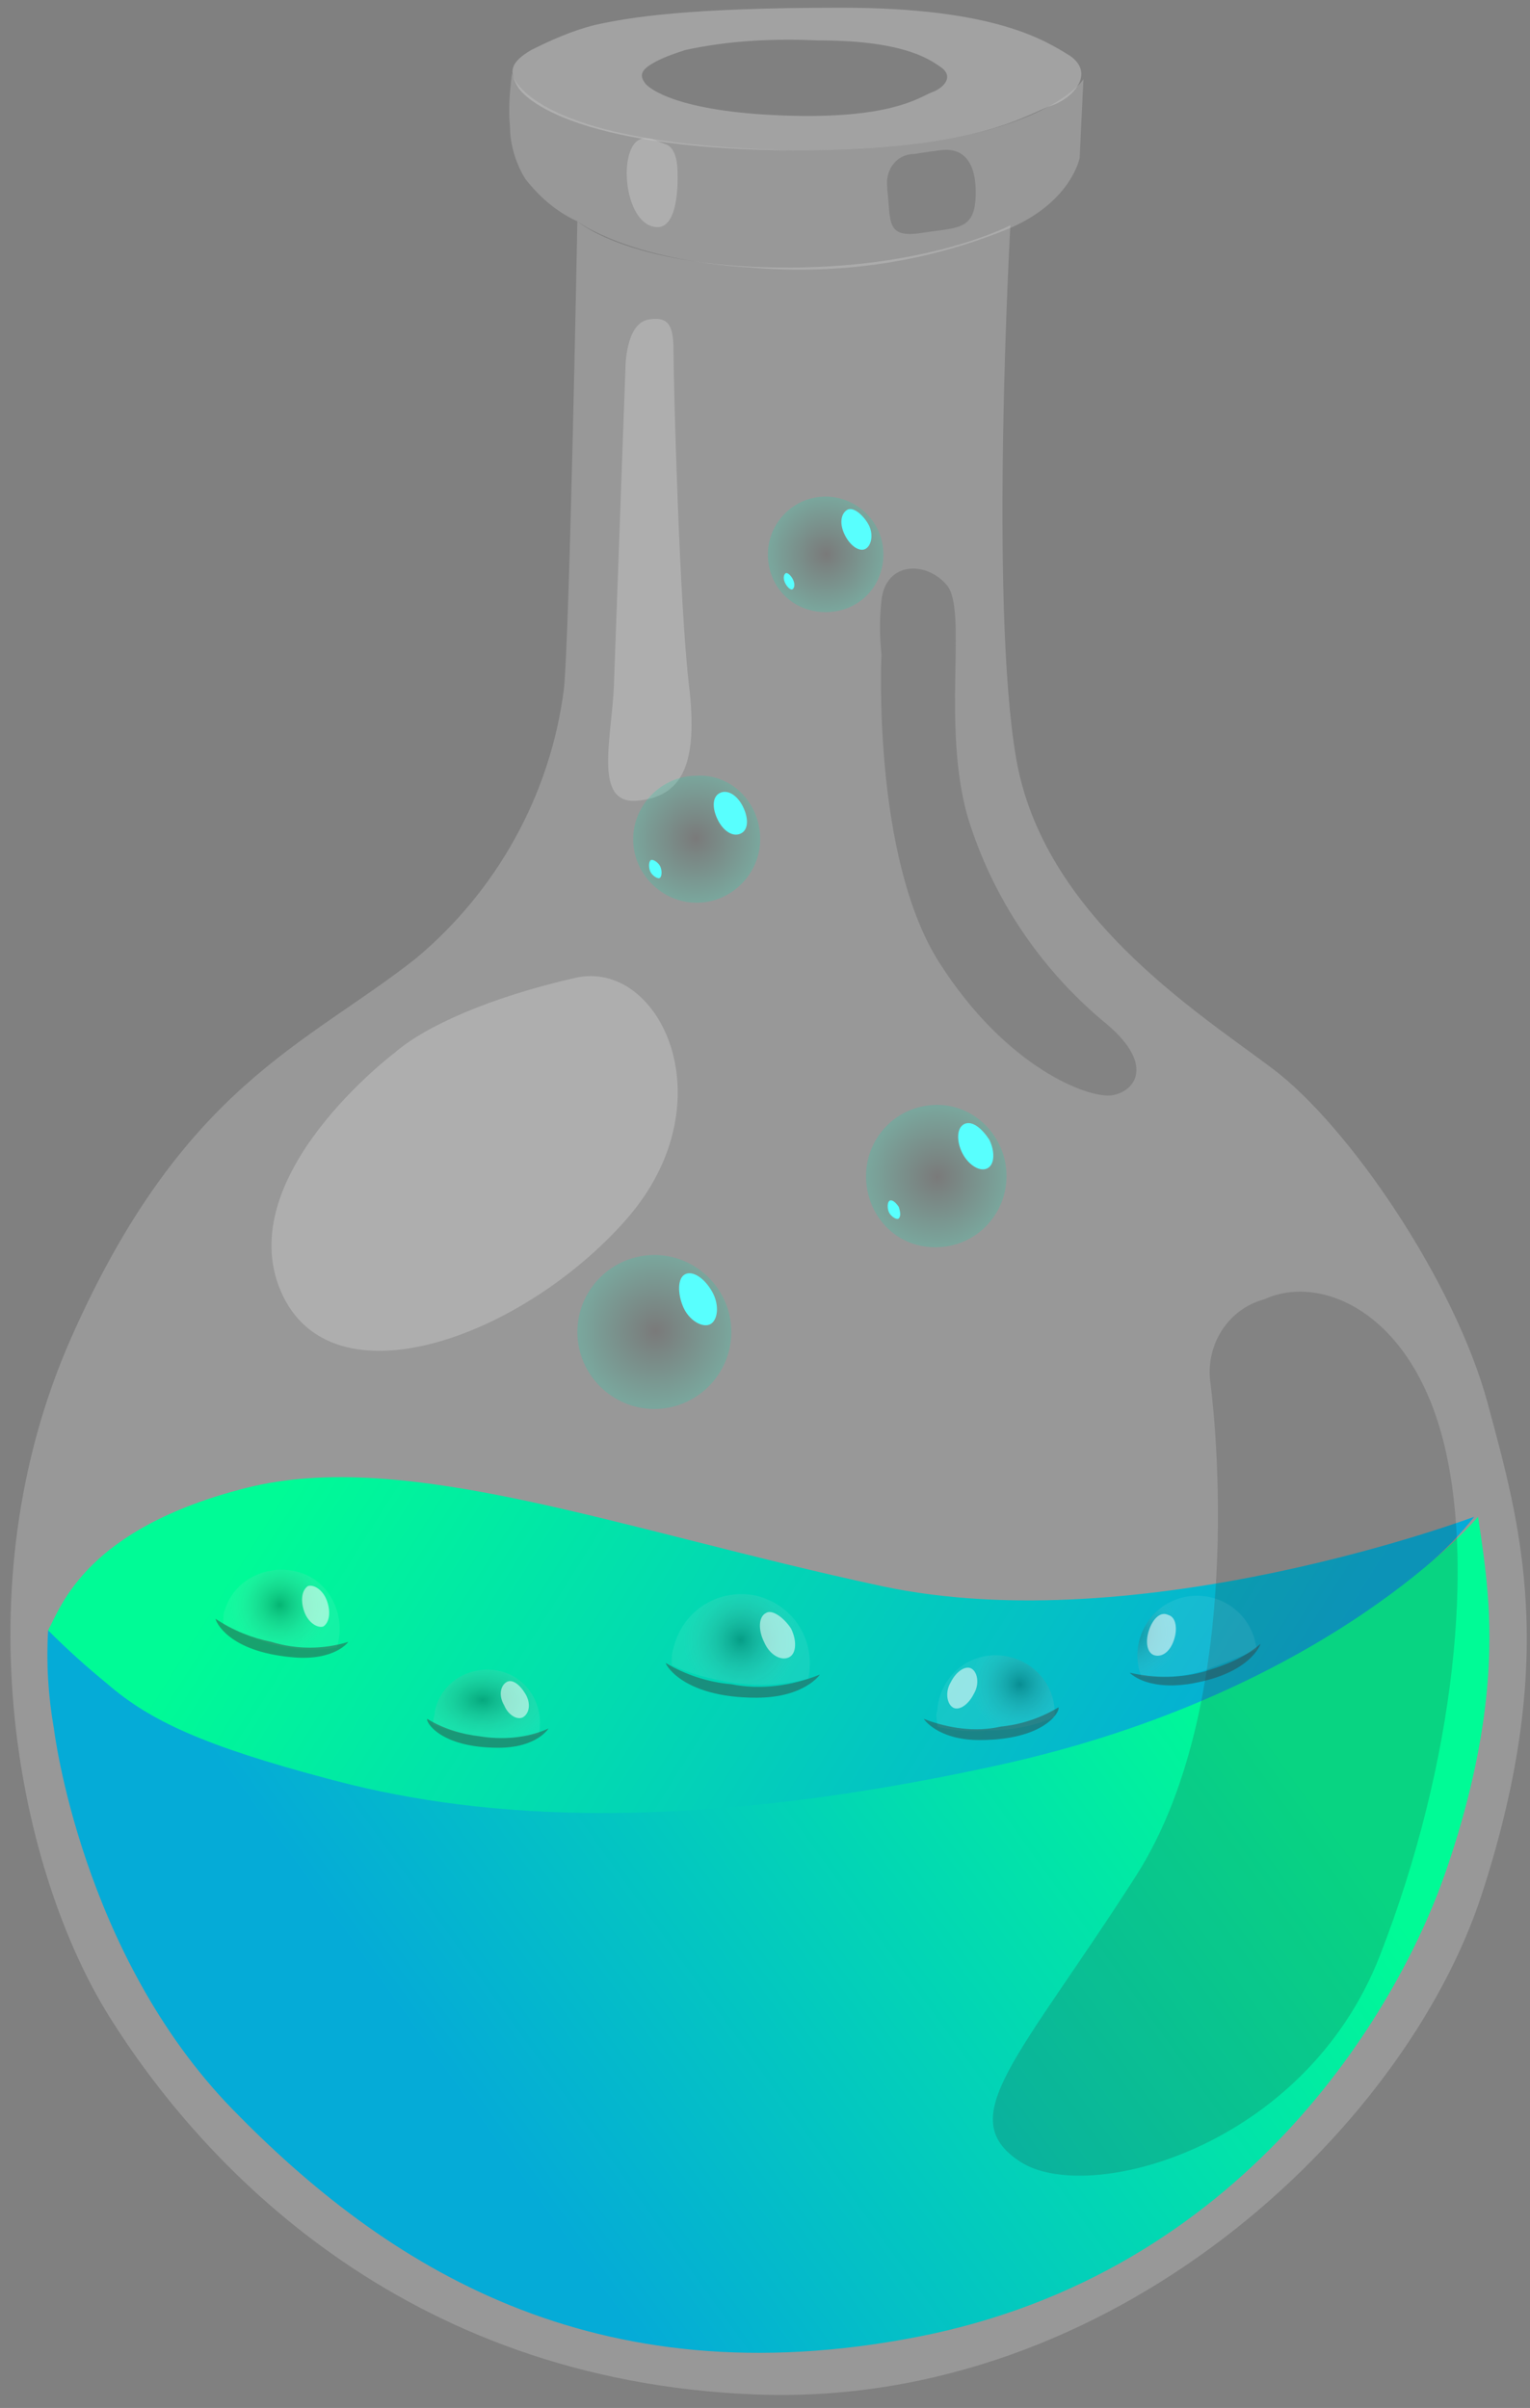 <?xml version="1.0" encoding="utf-8"?>
<!-- Generator: Adobe Illustrator 25.4.1, SVG Export Plug-In . SVG Version: 6.00 Build 0)  -->
<svg version="1.1" id="Group_153" xmlns="http://www.w3.org/2000/svg" xmlns:xlink="http://www.w3.org/1999/xlink" x="0px" y="0px"
	 viewBox="0 0 79.5 125.1" style="enable-background:new 0 0 79.5 125.1;" xml:space="preserve">
<rect x="0" y="0" width="79.5" height="125.1" fill="#808080" stroke="none"/>
<style type="text/css">
	.st0{opacity:0.19;fill:#FFFFFF;enable-background:new    ;}
	.st1{fill:url(#Path_455_00000154397045566890027200000008009201608249703851_);}
	.st2{fill:url(#Path_456_00000086661668527340812610000007519533147075047042_);}
	.st3{opacity:0.23;fill:#F9F9F9;enable-background:new    ;}
	.st4{opacity:0.19;fill:#2D2D2D;enable-background:new    ;}
	.st5{opacity:0.44;fill:#CCCCCC;enable-background:new    ;}
	.st6{opacity:0.2;fill:url(#Path_473_00000150073183317390458610000008303229297118288815_);enable-background:new    ;}
	.st7{fill:#58FFFE;}
	.st8{opacity:0.2;fill:url(#Path_476_00000183246163920068262650000007210756547664376996_);enable-background:new    ;}
	.st9{opacity:0.2;fill:url(#Path_479_00000180363274487737944190000001164790786828761739_);enable-background:new    ;}
	.st10{opacity:0.2;fill:url(#Path_482_00000096058913435558954230000004881712861696253102_);enable-background:new    ;}
	.st11{opacity:0.69;fill:url(#Path_486_00000108294130204552725050000000576510715160728996_);enable-background:new    ;}
	.st12{opacity:0.69;fill:url(#Path_489_00000052062253840282638370000004458673285974867618_);enable-background:new    ;}
	.st13{opacity:0.69;fill:url(#Path_492_00000090280155804315789340000005559626212889163189_);enable-background:new    ;}
	.st14{opacity:0.69;fill:url(#Path_495_00000162338270710716177000000004302523429035584156_);enable-background:new    ;}
	.st15{opacity:0.69;fill:url(#Path_498_00000105392514070444204890000009823206621801201287_);enable-background:new    ;}
	.st16{opacity:0.54;fill:#FFFFFF;enable-background:new    ;}
	.st17{opacity:0.44;fill:#383838;enable-background:new    ;}
</style>
<g>
	<g id="Group_113" transform="translate(0)">
		<path id="Path_453" class="st0" d="M30,11.5c0,0-0.4,21.5-0.7,24.3c-0.7,5.5-3.5,10.5-7.7,14c-5.7,4.5-12.1,6.6-17.9,19.7
			S1,97.3,5.7,104.8s15.1,18.9,33.6,19.6S73,110.7,77,98.4s2-19.2,0.3-25.5s-7.2-14.4-11.2-17.4s-11.9-8-13.3-16.1
			s-0.3-27.7-0.3-27.7s-4.3,2.3-12.1,2.2S30,11.5,30,11.5z"/>
		<path id="Path_454" class="st0" d="M26.6,3.8c0,0,0.6,3.7,14.4,4C53.6,8,56.3,4.2,56.3,4.1s-0.2,4.1-0.2,4.1s-0.4,2.2-3.5,3.6
			c-4.3,1.8-8.9,2.5-13.6,2.1c-6.4-0.4-9-2.4-9-2.4c-1.1-0.5-2-1.3-2.7-2.2c-0.5-0.8-0.8-1.8-0.8-2.7C26.4,5.6,26.5,4.7,26.6,3.8z"
			/>
		
			<linearGradient id="Path_455_00000068654626076299144240000004063561367912695723_" gradientUnits="userSpaceOnUse" x1="-465.316" y1="433.67" x2="-466.105" y2="433.788" gradientTransform="matrix(74.164 0 0 -17.637 34578.246 7735.611)">
			<stop  offset="4.000000e-03" style="stop-color:#05ABD7"/>
			<stop  offset="1" style="stop-color:#00FB96"/>
		</linearGradient>
		<path id="Path_455" style="fill:url(#Path_455_00000068654626076299144240000004063561367912695723_);" d="M2.5,84.7
			c0,0,5.5,9,27.7,9.7s38.3-8.6,41.1-10.7c1.9-1.5,3.9-3.1,5.3-4.9c0,0-17.3,6.5-30.8,3.6s-24.7-7.2-33-5.1S3.2,83.4,2.5,84.7z"/>
		
			<linearGradient id="Path_456_00000039113024013896199270000016653786623563369121_" gradientUnits="userSpaceOnUse" x1="-466.017" y1="441.838" x2="-465.38" y2="442.106" gradientTransform="matrix(74.85 0 0 -43.485 34901.387 19317.56)">
			<stop  offset="4.000000e-03" style="stop-color:#05ABD7"/>
			<stop  offset="1" style="stop-color:#00FB96"/>
		</linearGradient>
		<path id="Path_456" style="fill:url(#Path_456_00000039113024013896199270000016653786623563369121_);" d="M2.8,89.8
			c0,0,1.4,11.7,9.3,19.8s18.7,15.1,35.6,11.8s24.9-16.9,27.4-24.1s2.4-12,2.2-14.5c-0.1-1.3-0.3-2.7-0.5-4c0,0-7.6,9.1-24.9,12.9
			S24,94.3,17,92.4c-6.4-1.7-9.2-3-11.4-4.9c-1.1-0.9-2.1-1.8-3.1-2.8C2.4,86.4,2.5,88.1,2.8,89.8z"/>
		<path id="Path_457" class="st3" d="M20.5,54.7c0,0-8.5,6.4-5.9,12.4s12.5,2.4,17.9-3.7s1.8-13.6-2.6-12.6S22.1,53.3,20.5,54.7z"/>
		<path id="Path_458" class="st4" d="M62.9,71.9c0,0,2.2,16.1-3.9,25.6S49.5,110,53,112.3s14.8-0.7,18.7-10.7s5-20.6,3.2-27.1
			s-6.4-8.3-9.2-7C63.8,68,62.6,69.9,62.9,71.9z"/>
		<path id="Path_459" class="st4" d="M45.8,34c0,0-0.5,10.5,3,16s7.8,7.1,9,6.9s2.2-1.6-0.3-3.7c-3.4-2.8-5.9-6.5-7.2-10.7
			c-1.4-4.8,0-10.8-1.1-12.1s-3.2-1.2-3.4,0.8C45.7,32.1,45.7,33,45.8,34z"/>
		<path id="Path_460" class="st3" d="M32.5,19.1c0,0-0.5,13.8-0.6,16.5s-1.1,6.2,1.2,6s3.2-1.8,2.7-6s-0.8-15.7-0.8-17.1
			s-0.1-2.1-1.3-1.9S32.5,19.1,32.5,19.1z"/>
		<path id="Path_461" class="st3" d="M35.2,8.8c0,0,0.2,3.1-1.1,3s-1.8-2.5-1.4-3.8s1.3-0.7,1.9-0.5S35.2,8.8,35.2,8.8z"/>
		<path id="Path_462" class="st4" d="M47.5,8C46.6,8,46,8.8,46.1,9.7c0,0,0,0.1,0,0.1c0.2,1.7-0.1,2.6,1.8,2.3s2.8-0.1,2.8-2.1
			s-1-2.3-1.8-2.2S47.5,8,47.5,8z"/>
		<path id="Path_463" class="st5" d="M55.6,2.9c-1.3-0.8-3.9-2.5-11.9-2.5s-11,0.5-12.8,0.9c-1.2,0.3-2.3,0.8-3.3,1.3
			c-1.2,0.7-1.1,1.2-0.7,1.9S30,7.6,40.3,7.8s13.1-1.9,14.3-2.3S56.9,3.8,55.6,2.9z M48.4,4.8c-0.7,0.3-2.2,1.4-7.7,1.2
			s-7-1.4-7.2-1.7s-0.3-0.6,0.4-1C34.4,3,35,2.8,35.6,2.6c2.3-0.5,4.6-0.6,6.9-0.5c4.3,0,5.7,0.9,6.4,1.4S49,4.6,48.4,4.8L48.4,4.8z
			"/>
	</g>
	
		<radialGradient id="Path_473_00000163060394478508573530000016082597638279331725_" cx="-425.631" cy="416.963" r="0.5" gradientTransform="matrix(7.916 0 0 -7.916 3403.374 3369.843)" gradientUnits="userSpaceOnUse">
		<stop  offset="0" style="stop-color:#000000"/>
		<stop  offset="1" style="stop-color:#02DEAE"/>
	</radialGradient>
	
		<path id="Path_473" style="opacity:0.2;fill:url(#Path_473_00000163060394478508573530000016082597638279331725_);enable-background:new    ;" d="
		M38,69.2c0,2.2-1.8,4-4,4s-4-1.8-4-4c0-2.2,1.8-4,4-4S38,67,38,69.2L38,69.2z"/>
	<path id="Path_474" class="st7" d="M37,67.1c0.4,0.7,0.3,1.5-0.1,1.7s-1.1-0.2-1.4-0.9s-0.3-1.5,0.1-1.7S36.6,66.4,37,67.1z"/>
	
		<radialGradient id="Path_476_00000147919338303787702630000005239905194713867450_" cx="-421.858" cy="414.396" r="0.5" gradientTransform="matrix(7.302 0 0 -7.302 3129.133 3087.037)" gradientUnits="userSpaceOnUse">
		<stop  offset="0" style="stop-color:#000000"/>
		<stop  offset="1" style="stop-color:#02DEAE"/>
	</radialGradient>
	
		<path id="Path_476" style="opacity:0.2;fill:url(#Path_476_00000147919338303787702630000005239905194713867450_);enable-background:new    ;" d="
		M52.3,61.1c0,2-1.6,3.7-3.7,3.7S45,63.1,45,61.1c0-2,1.6-3.7,3.7-3.7C50.7,57.4,52.3,59.1,52.3,61.1C52.3,61.1,52.3,61.1,52.3,61.1
		z"/>
	<path id="Path_477" class="st7" d="M51.4,59.2c0.3,0.6,0.3,1.3-0.1,1.5s-1-0.2-1.3-0.8s-0.3-1.3,0.1-1.5S51,58.6,51.4,59.2z"/>
	<path id="Path_478" class="st7" d="M46.7,62.7c0.1,0.3,0.1,0.5,0,0.6s-0.4-0.1-0.5-0.3s-0.1-0.5,0-0.6S46.5,62.4,46.7,62.7z"/>
	
		<radialGradient id="Path_479_00000030482716426484661750000018348666426173517500_" cx="-417.073" cy="411.139" r="0.5" gradientTransform="matrix(6.648 0 0 -6.648 2808.874 2776.816)" gradientUnits="userSpaceOnUse">
		<stop  offset="0" style="stop-color:#000000"/>
		<stop  offset="1" style="stop-color:#02DEAE"/>
	</radialGradient>
	
		<path id="Path_479" style="opacity:0.2;fill:url(#Path_479_00000030482716426484661750000018348666426173517500_);enable-background:new    ;" d="
		M39.5,43.6c0,1.8-1.5,3.3-3.3,3.3s-3.3-1.5-3.3-3.3c0-1.8,1.5-3.3,3.3-3.3c0,0,0,0,0,0C38,40.2,39.5,41.7,39.5,43.6z"/>
	<path id="Path_480" class="st7" d="M38.6,41.9c0.3,0.6,0.3,1.2-0.1,1.4s-0.9-0.1-1.2-0.7s-0.3-1.2,0.1-1.4S38.3,41.3,38.6,41.9z"/>
	<path id="Path_481" class="st7" d="M34.3,45c0.1,0.2,0.1,0.5,0,0.6s-0.4-0.1-0.5-0.3s-0.1-0.5,0-0.6S34.2,44.8,34.3,45z"/>
	
		<radialGradient id="Path_482_00000096036520947226530450000007958175603775477378_" cx="-411.065" cy="407.05" r="0.5" gradientTransform="matrix(5.976 0 0 -5.976 2499.436 2461.31)" gradientUnits="userSpaceOnUse">
		<stop  offset="0" style="stop-color:#000000"/>
		<stop  offset="1" style="stop-color:#02DEAE"/>
	</radialGradient>
	
		<path id="Path_482" style="opacity:0.2;fill:url(#Path_482_00000096036520947226530450000007958175603775477378_);enable-background:new    ;" d="
		M45.9,28.8c0,1.7-1.3,3-3,3s-3-1.3-3-3c0-1.6,1.3-3,3-3C44.5,25.8,45.9,27.1,45.9,28.8C45.9,28.8,45.9,28.8,45.9,28.8z"/>
	<path id="Path_483" class="st7" d="M45.1,27.2c0.3,0.5,0.2,1.1-0.1,1.3s-0.8-0.1-1.1-0.7s-0.2-1.1,0.1-1.3S44.8,26.7,45.1,27.2z"/>
	<path id="Path_484" class="st7" d="M41.2,30.1c0.1,0.2,0.1,0.4,0,0.5s-0.3-0.1-0.4-0.3s-0.1-0.4,0-0.5S41.1,29.9,41.2,30.1z"/>
	<g>
		
			<radialGradient id="Path_486_00000170274940279681831740000001977505861011108747_" cx="-394.178" cy="395.513" r="0.647" gradientTransform="matrix(4.646 0 0 -4.654 1869.815 1925.9)" gradientUnits="userSpaceOnUse">
			<stop  offset="5.327789e-09" style="stop-color:#100C0B;stop-opacity:0.4"/>
			<stop  offset="1" style="stop-color:#FFFFFF;stop-opacity:0.1"/>
		</radialGradient>
		
			<path id="Path_486_00000167393287611297651650000016901405244191824267_" style="opacity:0.69;fill:url(#Path_486_00000170274940279681831740000001977505861011108747_);enable-background:new    ;" d="
			M37.9,87.4c1.4,0.2,2.7,0.2,4.1-0.2c0.4-1.9-0.7-3.8-2.7-4.3c-1.9-0.4-3.8,0.7-4.3,2.7c-0.1,0.3-0.1,0.5-0.1,0.8
			c0,0.1,0,0.1,0,0.1C35.9,87,36.9,87.2,37.9,87.4z"/>
		
			<radialGradient id="Path_489_00000013888879349949172540000005297398932693006980_" cx="-406.843" cy="380.952" r="0.646" gradientTransform="matrix(5.571 0 0 -3.636 2291.592 1473.466)" gradientUnits="userSpaceOnUse">
			<stop  offset="5.327789e-09" style="stop-color:#100C0B;stop-opacity:0.4"/>
			<stop  offset="1" style="stop-color:#FFFFFF;stop-opacity:0.1"/>
		</radialGradient>
		
			<path id="Path_489_00000121244732192379403360000014421873716455389581_" style="opacity:0.69;fill:url(#Path_489_00000013888879349949172540000005297398932693006980_);enable-background:new    ;" d="
			M24.8,90.2c1.1,0.2,2.2,0.1,3.2-0.1c0.3-1.5-0.6-3-2.1-3.3c-1.5-0.3-3,0.6-3.3,2.1c0,0.2-0.1,0.4-0.1,0.6c0,0,0,0.1,0,0.1
			C23.2,89.9,24,90.1,24.8,90.2z"/>
		
			<radialGradient id="Path_492_00000152968411525665985650000010440349130228310923_" cx="-379.711" cy="397.705" r="0.626" gradientTransform="matrix(4.126 0.399 0.399 -4.131 1422.534 1877.802)" gradientUnits="userSpaceOnUse">
			<stop  offset="5.327789e-09" style="stop-color:#100C0B;stop-opacity:0.4"/>
			<stop  offset="1" style="stop-color:#FFFFFF;stop-opacity:0.1"/>
		</radialGradient>
		
			<path id="Path_492_00000078012490533668001110000001940130637500407741_" style="opacity:0.69;fill:url(#Path_492_00000152968411525665985650000010440349130228310923_);enable-background:new    ;" d="
			M14,85.4c1.2,0.3,2.4,0.4,3.5,0.2c0.5-1.6-0.3-3.4-1.9-3.9c-1.6-0.5-3.4,0.3-3.9,1.9c-0.1,0.2-0.1,0.5-0.1,0.7c0,0,0,0.1,0,0.1
			C12.3,84.8,13.2,85.1,14,85.4z"/>
		
			<radialGradient id="Path_495_00000011722931101239076090000000487541980469748653_" cx="-520.476" cy="384.054" r="0.646" gradientTransform="matrix(3.96 -0.68 -0.681 -3.964 2375.619 1255.965)" gradientUnits="userSpaceOnUse">
			<stop  offset="5.327789e-09" style="stop-color:#100C0B;stop-opacity:0.4"/>
			<stop  offset="1" style="stop-color:#FFFFFF;stop-opacity:0.1"/>
		</radialGradient>
		
			<path id="Path_495_00000156573242674596742360000005212996635975474821_" style="opacity:0.69;fill:url(#Path_495_00000011722931101239076090000000487541980469748653_);enable-background:new    ;" d="
			M48.7,89.7c0,0,0-0.1,0-0.1c0-0.2-0.1-0.5,0-0.7c0.1-1.7,1.5-3,3.2-2.9c1.7,0.1,3,1.5,2.9,3.2c-1.1,0.5-2.3,0.7-3.5,0.7
			C50.4,90,49.5,89.9,48.7,89.7z"/>
		
			<radialGradient id="Path_498_00000080185014830401760170000015678205915613465509_" cx="-545.424" cy="379.015" r="0.614" gradientTransform="matrix(-4.185 0.601 -0.6 -4.189 -1996.517 2000.28)" gradientUnits="userSpaceOnUse">
			<stop  offset="5.327789e-09" style="stop-color:#100C0B;stop-opacity:0.4"/>
			<stop  offset="1" style="stop-color:#FFFFFF;stop-opacity:0.1"/>
		</radialGradient>
		
			<path id="Path_498_00000068658286474403939920000015700390293048330119_" style="opacity:0.69;fill:url(#Path_498_00000080185014830401760170000015678205915613465509_);enable-background:new    ;" d="
			M62.8,86.7c-1.1,0.4-2.3,0.5-3.5,0.4c-0.6-1.6,0.2-3.4,1.8-4c1.6-0.6,3.4,0.2,4,1.8c0.1,0.2,0.1,0.4,0.2,0.7c0,0,0,0.1,0,0.1
			C64.4,86.1,63.6,86.4,62.8,86.7z"/>
		<path id="Path_485_00000031890692201657920930000013284532487333511869_" class="st16" d="M41.1,84.6c0.3,0.6,0.3,1.3-0.1,1.5
			c-0.4,0.2-1-0.1-1.3-0.8c-0.3-0.6-0.3-1.3,0.1-1.5C40.1,83.6,40.7,84,41.1,84.6z"/>
		<path id="Path_487_00000166652630413297901450000005255710313209340601_" class="st17" d="M39.3,88.2c2.5,0,3.3-1.2,3.3-1.2
			c-1.5,0.6-3.1,0.8-4.6,0.5c-1.2-0.1-2.4-0.5-3.4-1.1C34.5,86.3,35.3,88.2,39.3,88.2z"/>
		<path id="Path_488_00000152226937523316419850000016079330911772759730_" class="st16" d="M27.3,88c0.3,0.5,0.2,1-0.1,1.2
			c-0.3,0.2-0.8-0.1-1-0.6c-0.3-0.5-0.2-1,0.1-1.2C26.6,87.2,27,87.5,27.3,88z"/>
		<path id="Path_490_00000010989654859962283420000014797351341899897735_" class="st17" d="M25.9,90.8c2,0,2.6-1,2.6-1
			c-1.1,0.5-2.4,0.6-3.6,0.4c-0.9-0.1-1.9-0.4-2.7-0.9C22.1,89.4,22.8,90.8,25.9,90.8z"/>
		<path id="Path_491_00000151529821500754601870000013636332214502194587_" class="st16" d="M17,83.2c0.2,0.6,0.1,1.1-0.2,1.3
			c-0.3,0.1-0.8-0.2-1-0.8c-0.2-0.6-0.1-1.1,0.2-1.3C16.3,82.3,16.8,82.6,17,83.2z"/>
		<path id="Path_493_00000124846471139155182790000006386559729487940269_" class="st17" d="M15.2,86.1c2.2,0.2,2.9-0.8,2.9-0.8
			c-1.3,0.4-2.7,0.4-4,0c-1-0.2-2-0.6-2.9-1.2C11.2,84.2,11.8,85.8,15.2,86.1z"/>
		<path id="Path_494_00000036251189442521842750000017005625961918680996_" class="st16" d="M49.4,87.4c-0.3,0.5-0.2,1.1,0.1,1.3
			c0.3,0.2,0.8-0.1,1.1-0.7c0.3-0.5,0.2-1.1-0.1-1.3C50.2,86.5,49.7,86.8,49.4,87.4z"/>
		<path id="Path_497_00000042703390445052837820000003762221653769764749_" class="st16" d="M59.7,84.7c-0.2,0.6-0.1,1.2,0.3,1.3
			c0.4,0.1,0.8-0.2,1-0.8c0.2-0.6,0.1-1.2-0.3-1.3C60.3,83.7,59.9,84.1,59.7,84.7z"/>
		<path id="Path_499_00000089541456898286669030000002097462737404847269_" class="st17" d="M61.7,87.5c-2.2,0.3-3-0.6-3-0.6
			c1.3,0.3,2.7,0.3,4-0.1c1-0.3,2-0.7,2.8-1.4C65.5,85.4,65,87,61.7,87.5z"/>
		<path id="Path_496_00000122709557818882812670000012063031049767594427_" class="st17" d="M50.9,90.4c-2.2,0-2.9-1.1-2.9-1.1
			c1.3,0.5,2.7,0.7,4,0.4c1-0.1,2-0.4,3-1C55.1,88.9,54.3,90.4,50.9,90.4z"/>
	</g>
</g>
</svg>
